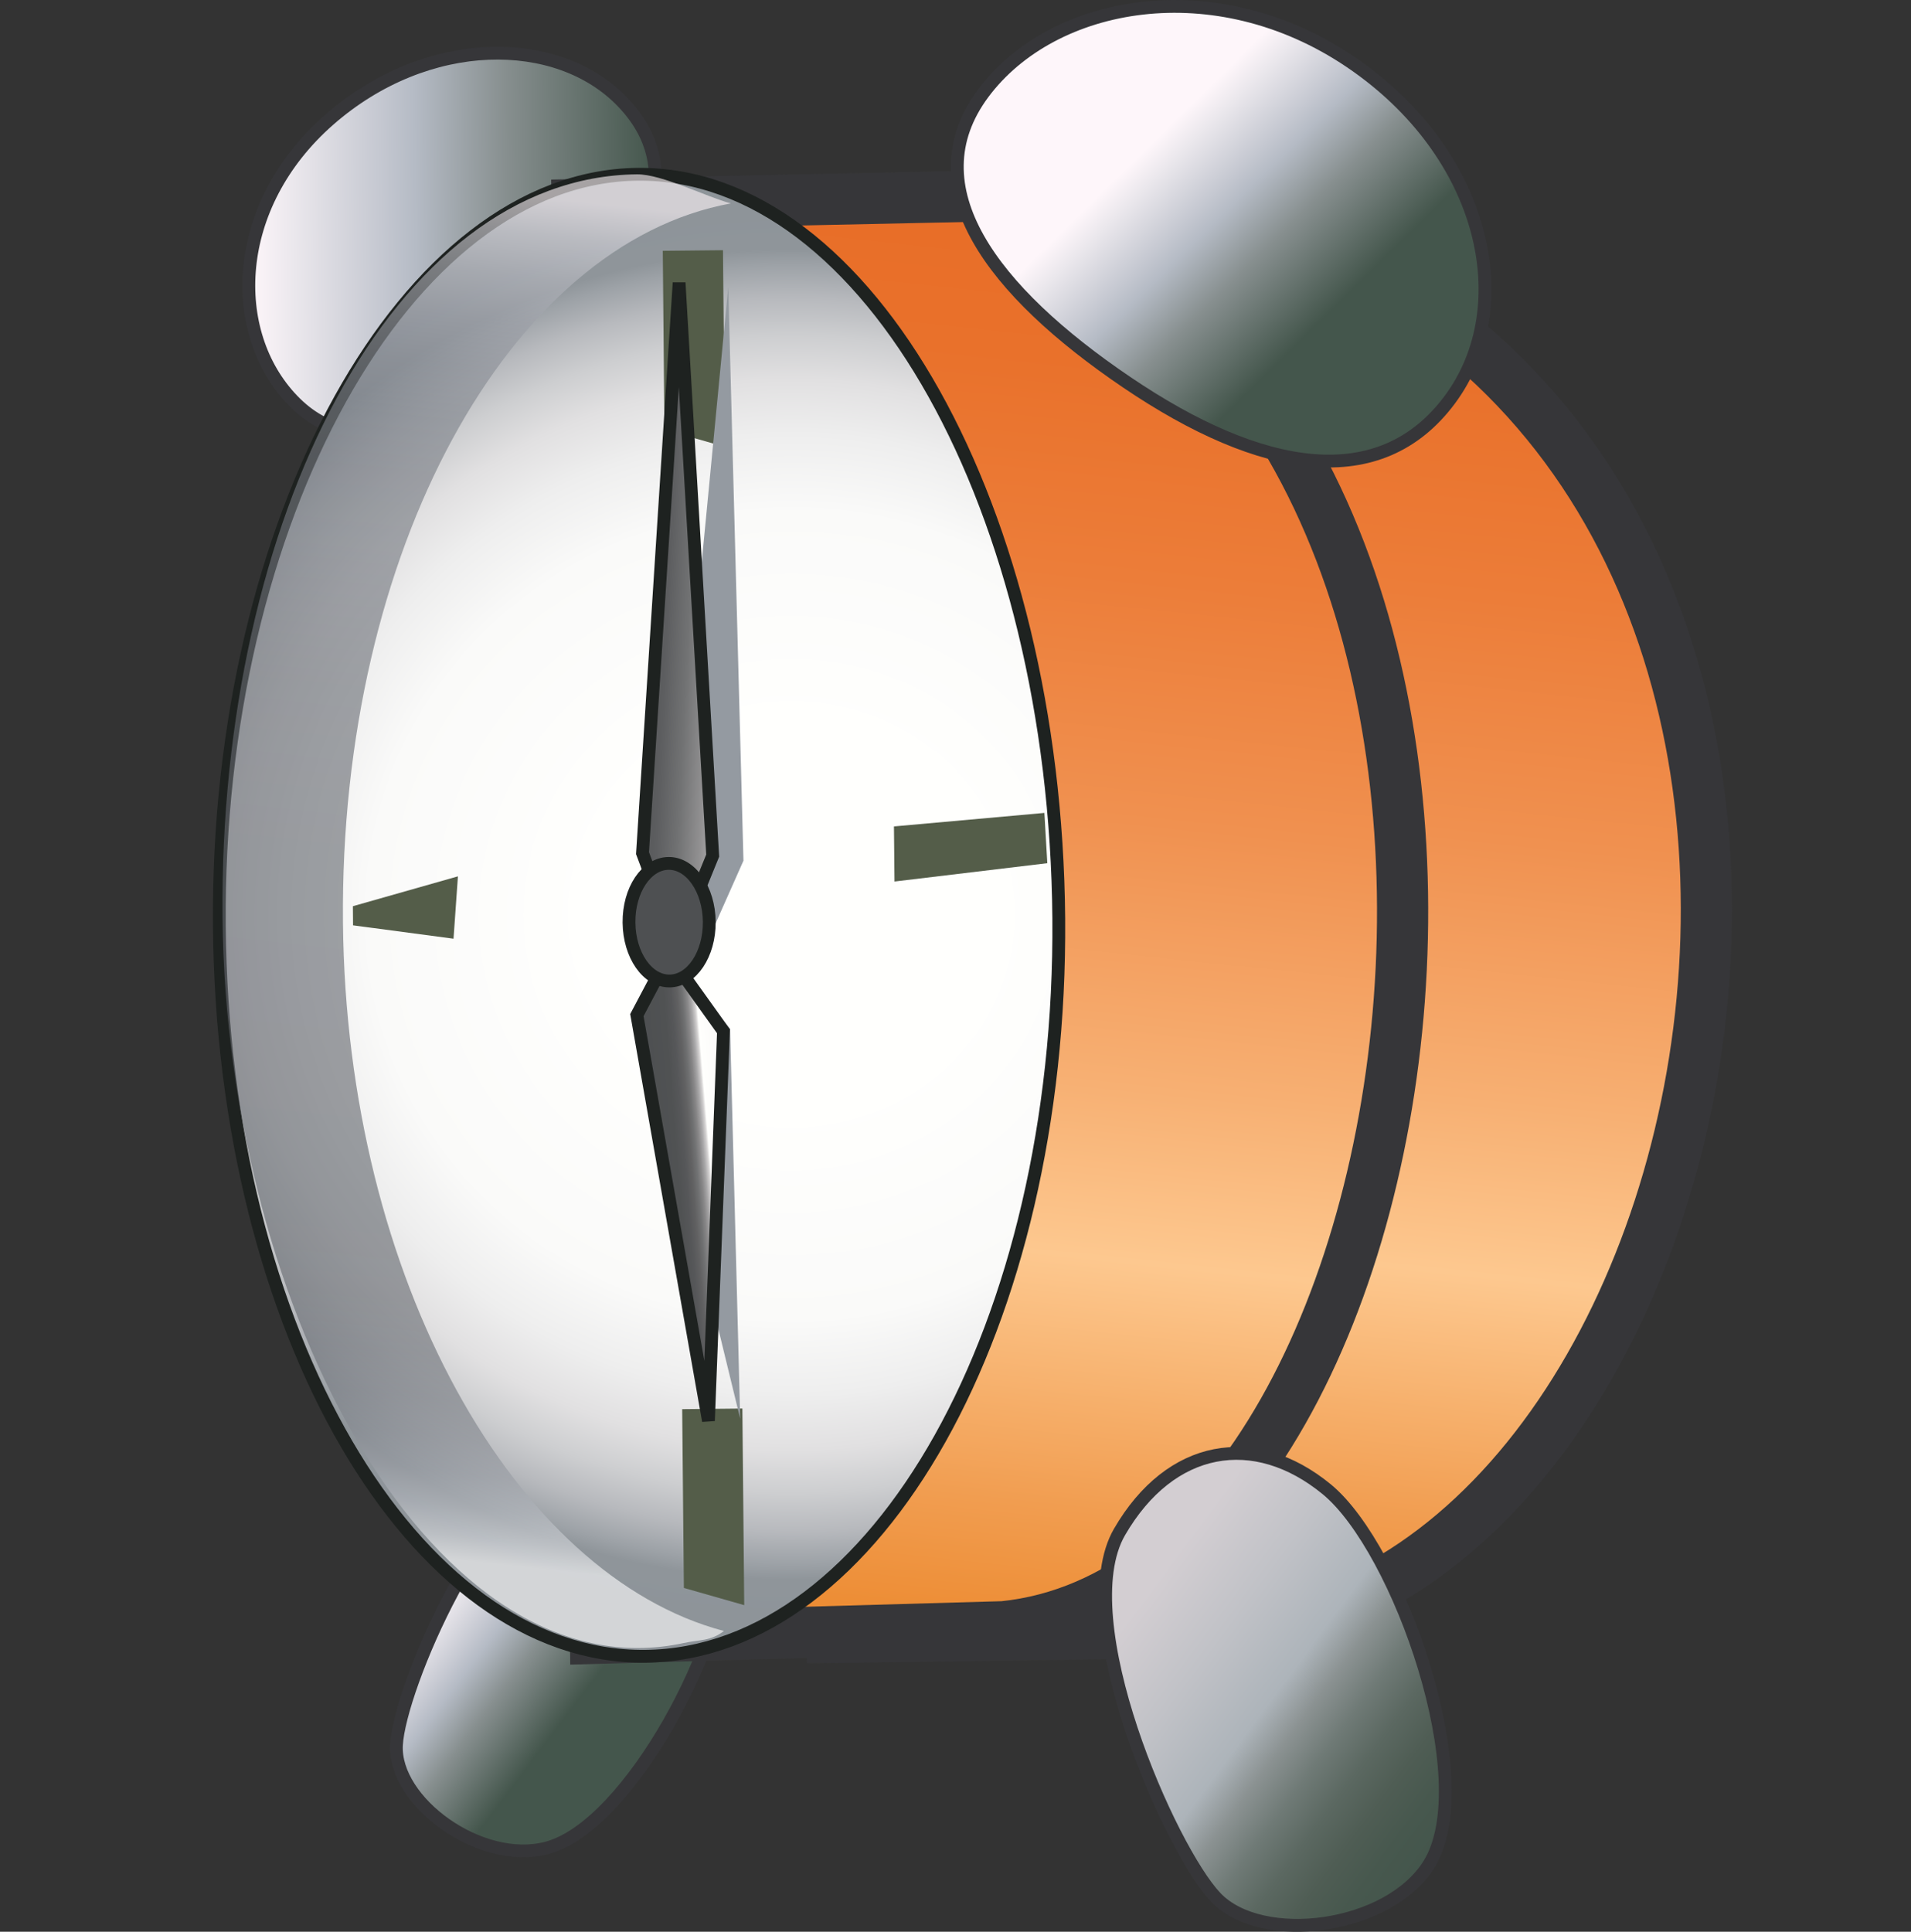 <?xml version="1.0" encoding="iso-8859-1"?>
<!-- Generator: Adobe Illustrator 12.0.1, SVG Export Plug-In . SVG Version: 6.00 Build 51448)  -->
<!DOCTYPE svg PUBLIC "-//W3C//DTD SVG 1.1//EN" "http://www.w3.org/Graphics/SVG/1.1/DTD/svg11.dtd">
<svg  version="1.1" id="&#xCD;_xBC__xB2_&#xE3;_x5F_1" xmlns="http://www.w3.org/2000/svg" xmlns:xlink="http://www.w3.org/1999/xlink" width="37.333" height="37.731"
	 viewBox="0 0 37.333 37.731" style="overflow:visible;enable-background:new 0 0 37.333 37.731;" xml:space="preserve">
<rect x="0" y="0" width="37.333" height="37.731" fill="#333333" stroke="none"/>
<g>
	
		<linearGradient id="XMLID_12_" gradientUnits="userSpaceOnUse" x1="7.283" y1="1.843" x2="15.244" y2="1.843" gradientTransform="matrix(1 -0.01 0.01 1 -2.447 3.02)">
		<stop  offset="0" style="stop-color:#FEF6FA"/>
		<stop  offset="0.114" style="stop-color:#EAE7EC"/>
		<stop  offset="0.324" style="stop-color:#C5C8D1"/>
		<stop  offset="0.41" style="stop-color:#B5BBC5"/>
		<stop  offset="0.633" style="stop-color:#878F8F"/>
		<stop  offset="1" style="stop-color:#44564C"/>
	</linearGradient>
	<path style="fill:url(#XMLID_12_);stroke:#363639;stroke-width:0.25;" d="M12.162,1.992c1.267,1.32,0.567,2.989-1.346,4.666
		C8.903,8.334,6.981,9.138,5.716,7.816C4.448,6.495,4.515,4.019,6.429,2.341C8.343,0.664,10.896,0.671,12.162,1.992z"/>
	
		<linearGradient id="XMLID_13_" gradientUnits="userSpaceOnUse" x1="11.048" y1="27.641" x2="13.843" y2="29.802" gradientTransform="matrix(1 -0.01 0.01 1 -2.447 3.02)">
		<stop  offset="0" style="stop-color:#FEF6FA"/>
		<stop  offset="0.114" style="stop-color:#EAE7EC"/>
		<stop  offset="0.324" style="stop-color:#C5C8D1"/>
		<stop  offset="0.41" style="stop-color:#B5BBC5"/>
		<stop  offset="0.633" style="stop-color:#878F8F"/>
		<stop  offset="1" style="stop-color:#44564C"/>
	</linearGradient>
	<path style="fill:url(#XMLID_13_);stroke:#363639;stroke-width:0.25;" d="M10.679,36.096c-1.297,0.34-2.994-0.908-2.934-2.012
		c0.06-1.105,1.736-5.061,3.432-5.555c1.692-0.496,2.864,0.287,2.973,1.832C14.259,31.909,12.318,35.667,10.679,36.096z"/>
	
		<linearGradient id="XMLID_14_" gradientUnits="userSpaceOnUse" x1="27.842" y1="1.021" x2="24.412" y2="29.974" gradientTransform="matrix(1 -0.01 0.009 0.981 -2.58 3.439)">
		<stop  offset="0" style="stop-color:#E86D27"/>
		<stop  offset="0.104" style="stop-color:#E9712B"/>
		<stop  offset="0.247" style="stop-color:#EC7D39"/>
		<stop  offset="0.411" style="stop-color:#F09150"/>
		<stop  offset="0.591" style="stop-color:#F7B073"/>
		<stop  offset="0.708" style="stop-color:#FDC88F"/>
		<stop  offset="0.878" style="stop-color:#F19D50"/>
		<stop  offset="1" style="stop-color:#EB8527"/>
	</linearGradient>
	<path style="fill:url(#XMLID_14_);stroke:#363639;" d="M24.013,31.876l-7.762,0.106L15.588,4.148l7.447-0.215
		C38.653,7.636,34.462,30.927,24.013,31.876z"/>
	
		<linearGradient id="XMLID_15_" gradientUnits="userSpaceOnUse" x1="22.483" y1="1.056" x2="19.05" y2="30.032" gradientTransform="matrix(1 -0.01 0.01 0.988 -2.318 3.092)">
		<stop  offset="0" style="stop-color:#E86D27"/>
		<stop  offset="0.104" style="stop-color:#E9712B"/>
		<stop  offset="0.247" style="stop-color:#EC7D39"/>
		<stop  offset="0.411" style="stop-color:#F09150"/>
		<stop  offset="0.591" style="stop-color:#F7B073"/>
		<stop  offset="0.708" style="stop-color:#FDC88F"/>
		<stop  offset="0.878" style="stop-color:#F19D50"/>
		<stop  offset="1" style="stop-color:#EB8527"/>
	</linearGradient>
	<path style="fill:url(#XMLID_15_);stroke:#363639;" d="M19.603,31.774L11.634,32l-0.36-28.003l8.066-0.171
		C31.384,7.75,28.632,30.85,19.603,31.774z"/>
	
		<radialGradient id="XMLID_16_" cx="-31.307" cy="-32.331" r="22.887" gradientTransform="matrix(0.784 -0.008 0.007 0.749 40.226 41.827)" gradientUnits="userSpaceOnUse">
		<stop  offset="0.219" style="stop-color:#FFFFFD"/>
		<stop  offset="0.461" style="stop-color:#FAFAF9"/>
		<stop  offset="0.548" style="stop-color:#EEEEEE"/>
		<stop  offset="0.61" style="stop-color:#E1E0E1"/>
		<stop  offset="0.66" style="stop-color:#CDCED0"/>
		<stop  offset="0.703" style="stop-color:#B7B9BD"/>
		<stop  offset="0.74" style="stop-color:#9DA2A7"/>
		<stop  offset="0.758" style="stop-color:#8F959A"/>
		<stop  offset="0.955" style="stop-color:#8A9197"/>
		<stop  offset="0.962" style="stop-color:#7A7F84"/>
		<stop  offset="0.976" style="stop-color:#535557"/>
		<stop  offset="0.978" style="stop-color:#4E5052"/>
	</radialGradient>
	<path style="fill:url(#XMLID_16_);stroke:#1E2220;stroke-width:0.25;" d="M20.684,17.936c0.065,7.918-3.553,14.372-8.081,14.415
		c-4.527,0.041-8.254-6.348-8.318-14.265C4.218,10.165,7.933,3.446,12.46,3.404C16.989,3.364,20.618,10.016,20.684,17.936z"/>
	<polygon style="fill:#545D49;" points="14.539,31.352 13.36,31.016 13.327,27.524 14.503,27.512 	"/>
	<polygon style="fill:#545D49;" points="14.161,8.728 12.98,8.391 12.948,4.899 14.124,4.887 	"/>
	<polygon style="fill:#949AA1;" points="14.524,16.811 13.765,18.52 13.155,16.724 14.227,5.605 	"/>
	
		<linearGradient id="XMLID_17_" gradientUnits="userSpaceOnUse" x1="-229.088" y1="-57.992" x2="-221.937" y2="-57.894" gradientTransform="matrix(0.525 0.019 -0.025 0.68 131.064 55.849)">
		<stop  offset="0.006" style="stop-color:#4E5052"/>
		<stop  offset="0.102" style="stop-color:#525455"/>
		<stop  offset="0.209" style="stop-color:#5D5E60"/>
		<stop  offset="0.322" style="stop-color:#717273"/>
		<stop  offset="0.439" style="stop-color:#929192"/>
		<stop  offset="0.557" style="stop-color:#C2C1C1"/>
		<stop  offset="0.652" style="stop-color:#FFFFFD"/>
		<stop  offset="0.652" style="stop-color:#FFFFFD"/>
		<stop  offset="0.733" style="stop-color:#AFADAE"/>
		<stop  offset="0.809" style="stop-color:#807F81"/>
		<stop  offset="0.877" style="stop-color:#636465"/>
		<stop  offset="0.936" style="stop-color:#535556"/>
		<stop  offset="0.978" style="stop-color:#4E5052"/>
	</linearGradient>
	<polygon style="fill:url(#XMLID_17_);stroke:#1E2220;stroke-width:0.25;" points="13.923,16.712 13.219,18.441 12.552,16.664 
		13.267,5.522 	"/>
	<polygon style="fill:#949AA1;" points="12.554,19.883 13.098,18.673 14.263,20.098 14.46,27.709 	"/>
	
		<linearGradient id="XMLID_18_" gradientUnits="userSpaceOnUse" x1="-116.013" y1="-29.839" x2="-111.781" y2="-30.224" gradientTransform="matrix(0.648 -0.006 0.009 0.82 88.333 47.098)">
		<stop  offset="0.006" style="stop-color:#4E5052"/>
		<stop  offset="0.142" style="stop-color:#505253"/>
		<stop  offset="0.199" style="stop-color:#565759"/>
		<stop  offset="0.242" style="stop-color:#616162"/>
		<stop  offset="0.277" style="stop-color:#707172"/>
		<stop  offset="0.308" style="stop-color:#888788"/>
		<stop  offset="0.336" style="stop-color:#A8A7A8"/>
		<stop  offset="0.361" style="stop-color:#D3D1D1"/>
		<stop  offset="0.376" style="stop-color:#FFFFFD"/>
		<stop  offset="0.557" style="stop-color:#F8F7F6"/>
		<stop  offset="0.653" style="stop-color:#E8E7E6"/>
		<stop  offset="0.73" style="stop-color:#D4D3D3"/>
		<stop  offset="0.796" style="stop-color:#BBBABA"/>
		<stop  offset="0.856" style="stop-color:#9C9B9C"/>
		<stop  offset="0.91" style="stop-color:#7B7B7C"/>
		<stop  offset="0.96" style="stop-color:#5A5C5D"/>
		<stop  offset="0.978" style="stop-color:#4E5052"/>
	</linearGradient>
	<polygon style="fill:url(#XMLID_18_);stroke:#1E2220;stroke-width:0.25;" points="12.442,19.827 13.065,18.65 14.134,20.143 
		13.84,27.752 	"/>
	
		<linearGradient id="XMLID_19_" gradientUnits="userSpaceOnUse" x1="24.644" y1="28.503" x2="30.11" y2="33.589" gradientTransform="matrix(0.994 -0.111 0.111 0.994 -5.339 5.632)">
		<stop  offset="0" style="stop-color:#D3CED2"/>
		<stop  offset="0.217" style="stop-color:#C1C2C7"/>
		<stop  offset="0.427" style="stop-color:#ADB4BA"/>
		<stop  offset="0.523" style="stop-color:#8B9292"/>
		<stop  offset="0.621" style="stop-color:#6F7A76"/>
		<stop  offset="0.72" style="stop-color:#5B6861"/>
		<stop  offset="0.816" style="stop-color:#4F5D54"/>
		<stop  offset="0.911" style="stop-color:#47584E"/>
		<stop  offset="1" style="stop-color:#44564C"/>
	</linearGradient>
	<path style="fill:url(#XMLID_19_);stroke:#363639;stroke-width:0.25;" d="M27.92,36.409c-0.792,1.278-3.273,1.591-4.167,0.654
		c-0.892-0.936-2.875-5.428-1.882-7.141c0.993-1.712,2.637-1.993,4.05-0.832C27.332,30.252,28.922,34.788,27.92,36.409z"/>
	
		<linearGradient id="XMLID_20_" gradientUnits="userSpaceOnUse" x1="24.991" y1="-0.022" x2="28.316" y2="3.431" gradientTransform="matrix(1 -0.01 0.01 1 -2.447 3.02)">
		<stop  offset="0" style="stop-color:#FEF6FA"/>
		<stop  offset="0.114" style="stop-color:#EAE7EC"/>
		<stop  offset="0.324" style="stop-color:#C5C8D1"/>
		<stop  offset="0.41" style="stop-color:#B5BBC5"/>
		<stop  offset="0.633" style="stop-color:#878F8F"/>
		<stop  offset="1" style="stop-color:#44564C"/>
	</linearGradient>
	<path style="fill:url(#XMLID_20_);stroke:#363639;stroke-width:0.25;" d="M28.323,7.807c-1.357,1.825-3.67,1.45-6.309-0.339
		c-2.64-1.788-4.164-3.817-2.807-5.645c1.357-1.826,4.537-2.401,7.177-0.613C29.023,2.998,29.681,5.979,28.323,7.807z"/>
	
		<linearGradient id="XMLID_21_" gradientUnits="userSpaceOnUse" x1="13.868" y1="1.065" x2="10.734" y2="27.516" gradientTransform="matrix(1 -0.01 0.01 1 -2.447 3.02)">
		<stop  offset="0" style="stop-color:#FEF6FA"/>
		<stop  offset="0.027" style="stop-color:#D6D5DB"/>
		<stop  offset="0.059" style="stop-color:#B5B7BE"/>
		<stop  offset="0.093" style="stop-color:#9C9FA7"/>
		<stop  offset="0.129" style="stop-color:#898D95"/>
		<stop  offset="0.167" style="stop-color:#7C8189"/>
		<stop  offset="0.21" style="stop-color:#767A82"/>
		<stop  offset="0.264" style="stop-color:#73787F"/>
		<stop  offset="0.281" style="stop-color:#71757D"/>
		<stop  offset="0.372" style="stop-color:#686C73"/>
		<stop  offset="0.492" style="stop-color:#63676E"/>
		<stop  offset="0.758" style="stop-color:#61656C"/>
		<stop  offset="0.816" style="stop-color:#64686E"/>
		<stop  offset="0.853" style="stop-color:#6A6E75"/>
		<stop  offset="0.884" style="stop-color:#757980"/>
		<stop  offset="0.911" style="stop-color:#858990"/>
		<stop  offset="0.937" style="stop-color:#9A9EA5"/>
		<stop  offset="0.961" style="stop-color:#B6BAC0"/>
		<stop  offset="0.983" style="stop-color:#D9DCE0"/>
		<stop  offset="1" style="stop-color:#FFFFFF"/>
	</linearGradient>
	<path style="opacity:0.61;fill:url(#XMLID_21_);" d="M6.7,18.018C6.632,10.764,9.952,4.763,14.278,3.973
		c-0.47-0.123-1.344-0.572-1.834-0.568c-4.763,0.049-8.17,6.749-8.097,14.509c0.073,7.759,4.189,15.224,9.015,14.177
		c0.302-0.066,0.516-0.031,0.781-0.234C10.056,30.78,6.767,24.979,6.7,18.018z"/>
	
		<radialGradient id="XMLID_22_" cx="-34.348" cy="-32.145" r="2.358" fx="-33.658" fy="-34.4" gradientTransform="matrix(0.784 -0.008 0.007 0.749 40.226 41.827)" gradientUnits="userSpaceOnUse">
		<stop  offset="0.006" style="stop-color:#4E5052"/>
		<stop  offset="0.016" style="stop-color:#69696A"/>
		<stop  offset="0.03" style="stop-color:#888889"/>
		<stop  offset="0.045" style="stop-color:#A7A5A6"/>
		<stop  offset="0.063" style="stop-color:#C2C1C1"/>
		<stop  offset="0.083" style="stop-color:#DAD8D8"/>
		<stop  offset="0.108" style="stop-color:#EBEBEA"/>
		<stop  offset="0.144" style="stop-color:#FAF9F7"/>
		<stop  offset="0.242" style="stop-color:#FFFFFD"/>
		<stop  offset="0.331" style="stop-color:#F8F8F7"/>
		<stop  offset="0.388" style="stop-color:#ECECEB"/>
		<stop  offset="0.436" style="stop-color:#D9DADB"/>
		<stop  offset="0.479" style="stop-color:#C3C4C7"/>
		<stop  offset="0.519" style="stop-color:#A8ADB1"/>
		<stop  offset="0.556" style="stop-color:#8A9197"/>
		<stop  offset="0.556" style="stop-color:#8A9197"/>
		<stop  offset="0.683" style="stop-color:#7A7F84"/>
		<stop  offset="0.944" style="stop-color:#535557"/>
		<stop  offset="0.978" style="stop-color:#4E5052"/>
	</radialGradient>
	<path style="fill:url(#XMLID_22_);stroke:#1E2220;stroke-width:0.25;" d="M13.856,18.004c0.006,0.634-0.342,1.153-0.773,1.157
		c-0.434,0.006-0.789-0.506-0.795-1.141s0.34-1.151,0.772-1.156C13.493,16.859,13.85,17.369,13.856,18.004z"/>
	<polygon style="fill:#545D49;" points="6.897,18.074 6.894,17.7 8.946,17.117 8.86,18.335 	"/>
	<polygon style="fill:#545D49;" points="20.403,15.878 20.46,16.86 17.475,17.218 17.464,16.142 	"/>
</g>
<rect y="0.16" style="fill:none;" width="37.333" height="37.333"/>
</svg>
